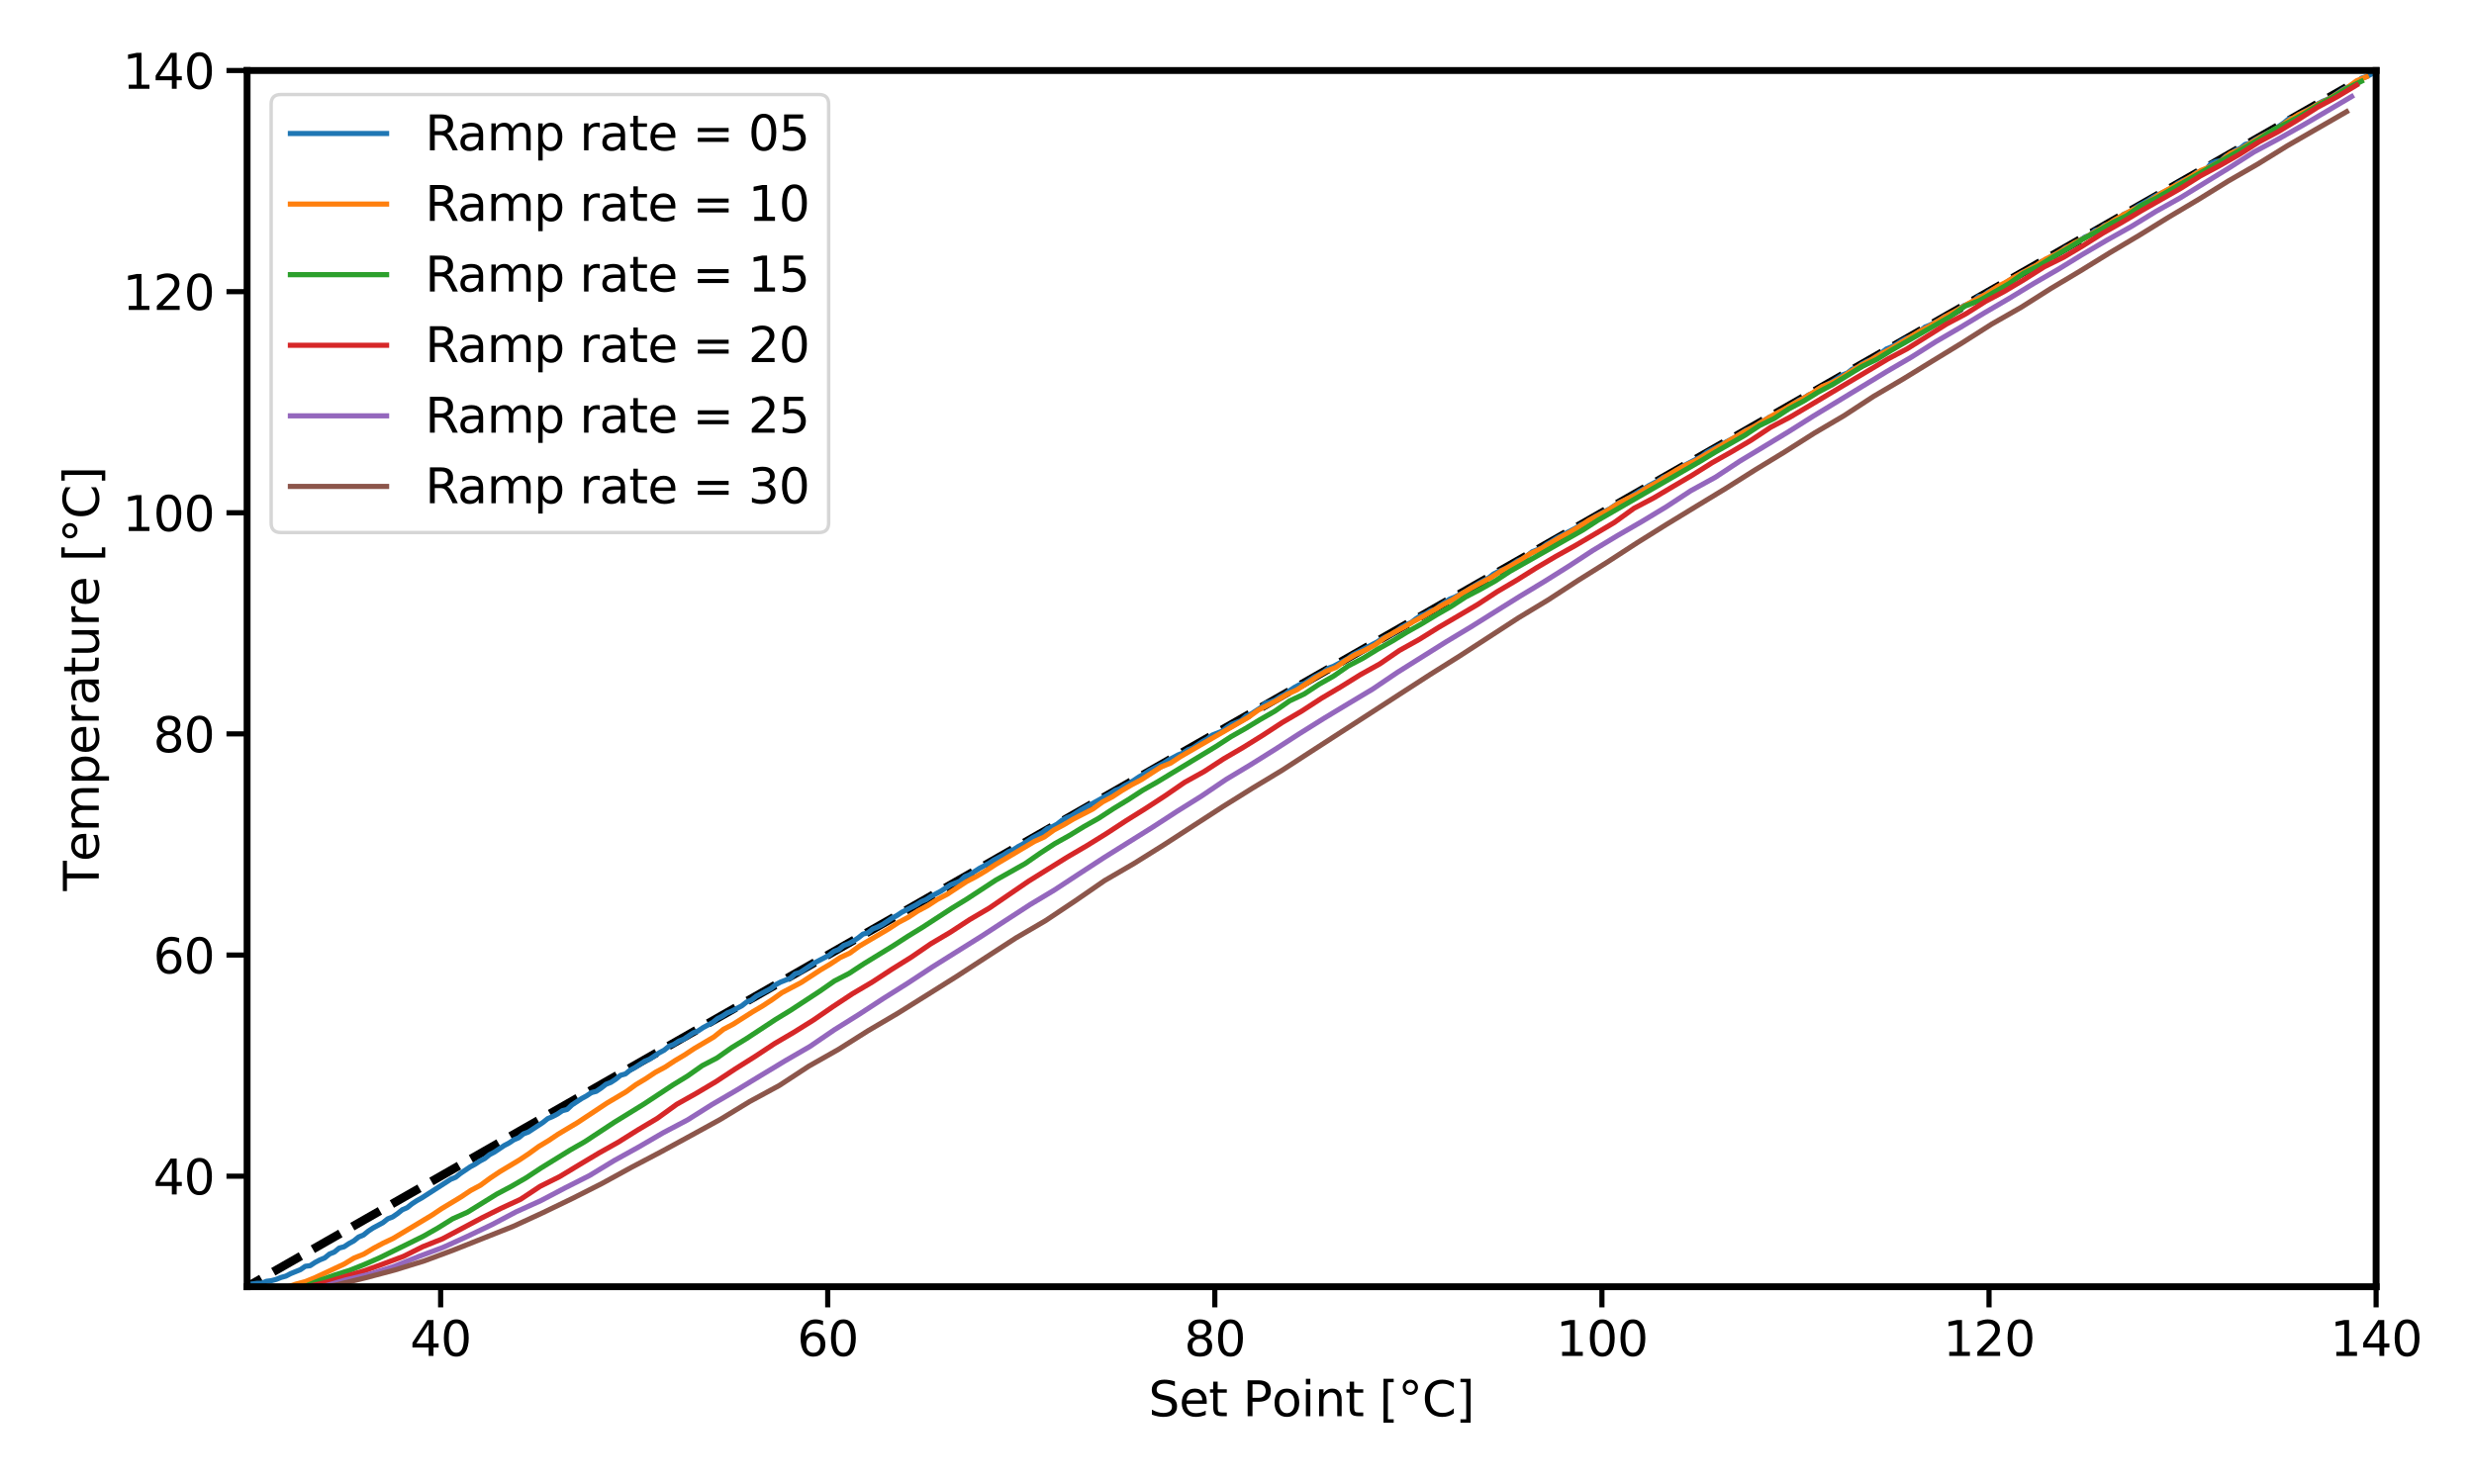 <?xml version="1.0" encoding="utf-8" standalone="no"?>
<!DOCTYPE svg PUBLIC "-//W3C//DTD SVG 1.1//EN"
  "http://www.w3.org/Graphics/SVG/1.1/DTD/svg11.dtd">
<svg xmlns:xlink="http://www.w3.org/1999/xlink" width="720pt" height="432pt" viewBox="0 0 720 432" xmlns="http://www.w3.org/2000/svg" version="1.1">
 <defs>
  <style type="text/css">*{stroke-linejoin: round; stroke-linecap: butt}</style>
 </defs>
 <g id="figure_1">
  <g id="patch_1">
   <path d="M 0 432 
L 720 432 
L 720 0 
L 0 0 
z
" style="fill: #ffffff"/>
  </g>
  <g id="axes_1">
   <g id="patch_2">
    <path d="M 71.91 374.58 
L 691.515 374.58 
L 691.515 20.52 
L 71.91 20.52 
z
" style="fill: #ffffff"/>
   </g>
   <g id="line2d_1">
    <path d="M -1 416.243 
L 71.91 374.58 
L 80.516 369.663 
L 89.121 364.745 
L 97.727 359.827 
L 106.332 354.91 
L 114.938 349.993 
L 123.544 345.075 
L 132.149 340.158 
L 140.755 335.24 
L 149.361 330.322 
L 157.966 325.405 
L 166.572 320.488 
L 175.178 315.57 
L 183.783 310.652 
L 192.389 305.735 
L 200.994 300.817 
L 209.6 295.9 
L 218.206 290.983 
L 226.811 286.065 
L 235.417 281.147 
L 244.023 276.23 
L 252.628 271.312 
L 261.234 266.395 
L 269.839 261.478 
L 278.445 256.56 
L 287.051 251.643 
L 295.656 246.725 
L 304.262 241.808 
L 312.868 236.89 
L 321.473 231.972 
L 330.079 227.055 
L 338.684 222.137 
L 347.29 217.22 
L 355.896 212.303 
L 364.501 207.385 
L 373.107 202.468 
L 381.712 197.55 
L 390.318 192.632 
L 398.924 187.715 
L 407.529 182.798 
L 416.135 177.88 
L 424.741 172.963 
L 433.346 168.045 
L 441.952 163.127 
L 450.558 158.21 
L 459.163 153.292 
L 467.769 148.375 
L 476.374 143.458 
L 484.98 138.54 
L 493.586 133.623 
L 502.191 128.705 
L 510.797 123.787 
L 519.403 118.87 
L 528.008 113.953 
L 536.614 109.035 
L 545.219 104.118 
L 553.825 99.2 
L 562.431 94.282 
L 571.036 89.365 
L 579.642 84.448 
L 588.247 79.53 
L 596.853 74.612 
L 605.459 69.695 
L 614.064 64.778 
L 622.67 59.86 
L 631.276 54.943 
L 639.881 50.025 
L 648.487 45.108 
L 657.092 40.19 
L 665.698 35.273 
L 674.304 30.355 
L 682.909 25.438 
" clip-path="url(#p306c9c5331)" style="fill: none; stroke-dasharray: 9.25,4; stroke-dashoffset: 0; stroke: #000000; stroke-width: 2.5"/>
   </g>
   <g id="matplotlib.axis_1">
    <g id="xtick_1">
     <g id="line2d_2">
      <defs>
       <path id="md7fb9c7e78" d="M 0 0 
L 0 6 
" style="stroke: #000000; stroke-width: 1.5"/>
      </defs>
      <g>
       <use xlink:href="#md7fb9c7e78" x="128.238" y="374.58" style="stroke: #000000; stroke-width: 1.5"/>
      </g>
     </g>
     <g id="text_1">
      <!-- 40 -->
      <g transform="translate(119.33 394.718)scale(0.14 -0.14)">
       <defs>
        <path id="DejaVuSans-34" d="M 2419 4116 
L 825 1625 
L 2419 1625 
L 2419 4116 
z
M 2253 4666 
L 3047 4666 
L 3047 1625 
L 3713 1625 
L 3713 1100 
L 3047 1100 
L 3047 0 
L 2419 0 
L 2419 1100 
L 313 1100 
L 313 1709 
L 2253 4666 
z
" transform="scale(0.016)"/>
        <path id="DejaVuSans-30" d="M 2034 4250 
Q 1547 4250 1301 3770 
Q 1056 3291 1056 2328 
Q 1056 1369 1301 889 
Q 1547 409 2034 409 
Q 2525 409 2770 889 
Q 3016 1369 3016 2328 
Q 3016 3291 2770 3770 
Q 2525 4250 2034 4250 
z
M 2034 4750 
Q 2819 4750 3233 4129 
Q 3647 3509 3647 2328 
Q 3647 1150 3233 529 
Q 2819 -91 2034 -91 
Q 1250 -91 836 529 
Q 422 1150 422 2328 
Q 422 3509 836 4129 
Q 1250 4750 2034 4750 
z
" transform="scale(0.016)"/>
       </defs>
       <use xlink:href="#DejaVuSans-34"/>
       <use xlink:href="#DejaVuSans-30" x="63.623"/>
      </g>
     </g>
    </g>
    <g id="xtick_2">
     <g id="line2d_3">
      <g>
       <use xlink:href="#md7fb9c7e78" x="240.893" y="374.58" style="stroke: #000000; stroke-width: 1.5"/>
      </g>
     </g>
     <g id="text_2">
      <!-- 60 -->
      <g transform="translate(231.986 394.718)scale(0.14 -0.14)">
       <defs>
        <path id="DejaVuSans-36" d="M 2113 2584 
Q 1688 2584 1439 2293 
Q 1191 2003 1191 1497 
Q 1191 994 1439 701 
Q 1688 409 2113 409 
Q 2538 409 2786 701 
Q 3034 994 3034 1497 
Q 3034 2003 2786 2293 
Q 2538 2584 2113 2584 
z
M 3366 4563 
L 3366 3988 
Q 3128 4100 2886 4159 
Q 2644 4219 2406 4219 
Q 1781 4219 1451 3797 
Q 1122 3375 1075 2522 
Q 1259 2794 1537 2939 
Q 1816 3084 2150 3084 
Q 2853 3084 3261 2657 
Q 3669 2231 3669 1497 
Q 3669 778 3244 343 
Q 2819 -91 2113 -91 
Q 1303 -91 875 529 
Q 447 1150 447 2328 
Q 447 3434 972 4092 
Q 1497 4750 2381 4750 
Q 2619 4750 2861 4703 
Q 3103 4656 3366 4563 
z
" transform="scale(0.016)"/>
       </defs>
       <use xlink:href="#DejaVuSans-36"/>
       <use xlink:href="#DejaVuSans-30" x="63.623"/>
      </g>
     </g>
    </g>
    <g id="xtick_3">
     <g id="line2d_4">
      <g>
       <use xlink:href="#md7fb9c7e78" x="353.549" y="374.58" style="stroke: #000000; stroke-width: 1.5"/>
      </g>
     </g>
     <g id="text_3">
      <!-- 80 -->
      <g transform="translate(344.641 394.718)scale(0.14 -0.14)">
       <defs>
        <path id="DejaVuSans-38" d="M 2034 2216 
Q 1584 2216 1326 1975 
Q 1069 1734 1069 1313 
Q 1069 891 1326 650 
Q 1584 409 2034 409 
Q 2484 409 2743 651 
Q 3003 894 3003 1313 
Q 3003 1734 2745 1975 
Q 2488 2216 2034 2216 
z
M 1403 2484 
Q 997 2584 770 2862 
Q 544 3141 544 3541 
Q 544 4100 942 4425 
Q 1341 4750 2034 4750 
Q 2731 4750 3128 4425 
Q 3525 4100 3525 3541 
Q 3525 3141 3298 2862 
Q 3072 2584 2669 2484 
Q 3125 2378 3379 2068 
Q 3634 1759 3634 1313 
Q 3634 634 3220 271 
Q 2806 -91 2034 -91 
Q 1263 -91 848 271 
Q 434 634 434 1313 
Q 434 1759 690 2068 
Q 947 2378 1403 2484 
z
M 1172 3481 
Q 1172 3119 1398 2916 
Q 1625 2713 2034 2713 
Q 2441 2713 2670 2916 
Q 2900 3119 2900 3481 
Q 2900 3844 2670 4047 
Q 2441 4250 2034 4250 
Q 1625 4250 1398 4047 
Q 1172 3844 1172 3481 
z
" transform="scale(0.016)"/>
       </defs>
       <use xlink:href="#DejaVuSans-38"/>
       <use xlink:href="#DejaVuSans-30" x="63.623"/>
      </g>
     </g>
    </g>
    <g id="xtick_4">
     <g id="line2d_5">
      <g>
       <use xlink:href="#md7fb9c7e78" x="466.204" y="374.58" style="stroke: #000000; stroke-width: 1.5"/>
      </g>
     </g>
     <g id="text_4">
      <!-- 100 -->
      <g transform="translate(452.843 394.718)scale(0.14 -0.14)">
       <defs>
        <path id="DejaVuSans-31" d="M 794 531 
L 1825 531 
L 1825 4091 
L 703 3866 
L 703 4441 
L 1819 4666 
L 2450 4666 
L 2450 531 
L 3481 531 
L 3481 0 
L 794 0 
L 794 531 
z
" transform="scale(0.016)"/>
       </defs>
       <use xlink:href="#DejaVuSans-31"/>
       <use xlink:href="#DejaVuSans-30" x="63.623"/>
       <use xlink:href="#DejaVuSans-30" x="127.246"/>
      </g>
     </g>
    </g>
    <g id="xtick_5">
     <g id="line2d_6">
      <g>
       <use xlink:href="#md7fb9c7e78" x="578.86" y="374.58" style="stroke: #000000; stroke-width: 1.5"/>
      </g>
     </g>
     <g id="text_5">
      <!-- 120 -->
      <g transform="translate(565.498 394.718)scale(0.14 -0.14)">
       <defs>
        <path id="DejaVuSans-32" d="M 1228 531 
L 3431 531 
L 3431 0 
L 469 0 
L 469 531 
Q 828 903 1448 1529 
Q 2069 2156 2228 2338 
Q 2531 2678 2651 2914 
Q 2772 3150 2772 3378 
Q 2772 3750 2511 3984 
Q 2250 4219 1831 4219 
Q 1534 4219 1204 4116 
Q 875 4013 500 3803 
L 500 4441 
Q 881 4594 1212 4672 
Q 1544 4750 1819 4750 
Q 2544 4750 2975 4387 
Q 3406 4025 3406 3419 
Q 3406 3131 3298 2873 
Q 3191 2616 2906 2266 
Q 2828 2175 2409 1742 
Q 1991 1309 1228 531 
z
" transform="scale(0.016)"/>
       </defs>
       <use xlink:href="#DejaVuSans-31"/>
       <use xlink:href="#DejaVuSans-32" x="63.623"/>
       <use xlink:href="#DejaVuSans-30" x="127.246"/>
      </g>
     </g>
    </g>
    <g id="xtick_6">
     <g id="line2d_7">
      <g>
       <use xlink:href="#md7fb9c7e78" x="691.515" y="374.58" style="stroke: #000000; stroke-width: 1.5"/>
      </g>
     </g>
     <g id="text_6">
      <!-- 140 -->
      <g transform="translate(678.154 394.718)scale(0.14 -0.14)">
       <use xlink:href="#DejaVuSans-31"/>
       <use xlink:href="#DejaVuSans-34" x="63.623"/>
       <use xlink:href="#DejaVuSans-30" x="127.246"/>
      </g>
     </g>
    </g>
    <g id="text_7">
     <!-- Set Point [$\degree$C] -->
     <g transform="translate(334.252 412.267)scale(0.14 -0.14)">
      <defs>
       <path id="DejaVuSans-53" d="M 3425 4513 
L 3425 3897 
Q 3066 4069 2747 4153 
Q 2428 4238 2131 4238 
Q 1616 4238 1336 4038 
Q 1056 3838 1056 3469 
Q 1056 3159 1242 3001 
Q 1428 2844 1947 2747 
L 2328 2669 
Q 3034 2534 3370 2195 
Q 3706 1856 3706 1288 
Q 3706 609 3251 259 
Q 2797 -91 1919 -91 
Q 1588 -91 1214 -16 
Q 841 59 441 206 
L 441 856 
Q 825 641 1194 531 
Q 1563 422 1919 422 
Q 2459 422 2753 634 
Q 3047 847 3047 1241 
Q 3047 1584 2836 1778 
Q 2625 1972 2144 2069 
L 1759 2144 
Q 1053 2284 737 2584 
Q 422 2884 422 3419 
Q 422 4038 858 4394 
Q 1294 4750 2059 4750 
Q 2388 4750 2728 4690 
Q 3069 4631 3425 4513 
z
" transform="scale(0.016)"/>
       <path id="DejaVuSans-65" d="M 3597 1894 
L 3597 1613 
L 953 1613 
Q 991 1019 1311 708 
Q 1631 397 2203 397 
Q 2534 397 2845 478 
Q 3156 559 3463 722 
L 3463 178 
Q 3153 47 2828 -22 
Q 2503 -91 2169 -91 
Q 1331 -91 842 396 
Q 353 884 353 1716 
Q 353 2575 817 3079 
Q 1281 3584 2069 3584 
Q 2775 3584 3186 3129 
Q 3597 2675 3597 1894 
z
M 3022 2063 
Q 3016 2534 2758 2815 
Q 2500 3097 2075 3097 
Q 1594 3097 1305 2825 
Q 1016 2553 972 2059 
L 3022 2063 
z
" transform="scale(0.016)"/>
       <path id="DejaVuSans-74" d="M 1172 4494 
L 1172 3500 
L 2356 3500 
L 2356 3053 
L 1172 3053 
L 1172 1153 
Q 1172 725 1289 603 
Q 1406 481 1766 481 
L 2356 481 
L 2356 0 
L 1766 0 
Q 1100 0 847 248 
Q 594 497 594 1153 
L 594 3053 
L 172 3053 
L 172 3500 
L 594 3500 
L 594 4494 
L 1172 4494 
z
" transform="scale(0.016)"/>
       <path id="DejaVuSans-20" transform="scale(0.016)"/>
       <path id="DejaVuSans-50" d="M 1259 4147 
L 1259 2394 
L 2053 2394 
Q 2494 2394 2734 2622 
Q 2975 2850 2975 3272 
Q 2975 3691 2734 3919 
Q 2494 4147 2053 4147 
L 1259 4147 
z
M 628 4666 
L 2053 4666 
Q 2838 4666 3239 4311 
Q 3641 3956 3641 3272 
Q 3641 2581 3239 2228 
Q 2838 1875 2053 1875 
L 1259 1875 
L 1259 0 
L 628 0 
L 628 4666 
z
" transform="scale(0.016)"/>
       <path id="DejaVuSans-6f" d="M 1959 3097 
Q 1497 3097 1228 2736 
Q 959 2375 959 1747 
Q 959 1119 1226 758 
Q 1494 397 1959 397 
Q 2419 397 2687 759 
Q 2956 1122 2956 1747 
Q 2956 2369 2687 2733 
Q 2419 3097 1959 3097 
z
M 1959 3584 
Q 2709 3584 3137 3096 
Q 3566 2609 3566 1747 
Q 3566 888 3137 398 
Q 2709 -91 1959 -91 
Q 1206 -91 779 398 
Q 353 888 353 1747 
Q 353 2609 779 3096 
Q 1206 3584 1959 3584 
z
" transform="scale(0.016)"/>
       <path id="DejaVuSans-69" d="M 603 3500 
L 1178 3500 
L 1178 0 
L 603 0 
L 603 3500 
z
M 603 4863 
L 1178 4863 
L 1178 4134 
L 603 4134 
L 603 4863 
z
" transform="scale(0.016)"/>
       <path id="DejaVuSans-6e" d="M 3513 2113 
L 3513 0 
L 2938 0 
L 2938 2094 
Q 2938 2591 2744 2837 
Q 2550 3084 2163 3084 
Q 1697 3084 1428 2787 
Q 1159 2491 1159 1978 
L 1159 0 
L 581 0 
L 581 3500 
L 1159 3500 
L 1159 2956 
Q 1366 3272 1645 3428 
Q 1925 3584 2291 3584 
Q 2894 3584 3203 3211 
Q 3513 2838 3513 2113 
z
" transform="scale(0.016)"/>
       <path id="DejaVuSans-5b" d="M 550 4863 
L 1875 4863 
L 1875 4416 
L 1125 4416 
L 1125 -397 
L 1875 -397 
L 1875 -844 
L 550 -844 
L 550 4863 
z
" transform="scale(0.016)"/>
       <path id="DejaVuSans-b0" d="M 1600 4347 
Q 1350 4347 1178 4173 
Q 1006 4000 1006 3750 
Q 1006 3503 1178 3333 
Q 1350 3163 1600 3163 
Q 1850 3163 2022 3333 
Q 2194 3503 2194 3750 
Q 2194 3997 2020 4172 
Q 1847 4347 1600 4347 
z
M 1600 4750 
Q 1800 4750 1984 4673 
Q 2169 4597 2303 4453 
Q 2447 4313 2519 4134 
Q 2591 3956 2591 3750 
Q 2591 3338 2302 3052 
Q 2013 2766 1594 2766 
Q 1172 2766 890 3047 
Q 609 3328 609 3750 
Q 609 4169 896 4459 
Q 1184 4750 1600 4750 
z
" transform="scale(0.016)"/>
       <path id="DejaVuSans-43" d="M 4122 4306 
L 4122 3641 
Q 3803 3938 3442 4084 
Q 3081 4231 2675 4231 
Q 1875 4231 1450 3742 
Q 1025 3253 1025 2328 
Q 1025 1406 1450 917 
Q 1875 428 2675 428 
Q 3081 428 3442 575 
Q 3803 722 4122 1019 
L 4122 359 
Q 3791 134 3420 21 
Q 3050 -91 2638 -91 
Q 1578 -91 968 557 
Q 359 1206 359 2328 
Q 359 3453 968 4101 
Q 1578 4750 2638 4750 
Q 3056 4750 3426 4639 
Q 3797 4528 4122 4306 
z
" transform="scale(0.016)"/>
       <path id="DejaVuSans-5d" d="M 1947 4863 
L 1947 -844 
L 622 -844 
L 622 -397 
L 1369 -397 
L 1369 4416 
L 622 4416 
L 622 4863 
L 1947 4863 
z
" transform="scale(0.016)"/>
      </defs>
      <use xlink:href="#DejaVuSans-53" transform="translate(0 0.016)"/>
      <use xlink:href="#DejaVuSans-65" transform="translate(63.477 0.016)"/>
      <use xlink:href="#DejaVuSans-74" transform="translate(125 0.016)"/>
      <use xlink:href="#DejaVuSans-20" transform="translate(164.209 0.016)"/>
      <use xlink:href="#DejaVuSans-50" transform="translate(195.996 0.016)"/>
      <use xlink:href="#DejaVuSans-6f" transform="translate(256.299 0.016)"/>
      <use xlink:href="#DejaVuSans-69" transform="translate(317.48 0.016)"/>
      <use xlink:href="#DejaVuSans-6e" transform="translate(345.264 0.016)"/>
      <use xlink:href="#DejaVuSans-74" transform="translate(408.643 0.016)"/>
      <use xlink:href="#DejaVuSans-20" transform="translate(447.852 0.016)"/>
      <use xlink:href="#DejaVuSans-5b" transform="translate(479.639 0.016)"/>
      <use xlink:href="#DejaVuSans-b0" transform="translate(518.652 0.016)"/>
      <use xlink:href="#DejaVuSans-43" transform="translate(568.652 0.016)"/>
      <use xlink:href="#DejaVuSans-5d" transform="translate(638.477 0.016)"/>
     </g>
    </g>
   </g>
   <g id="matplotlib.axis_2">
    <g id="ytick_1">
     <g id="line2d_8">
      <defs>
       <path id="m960c924be2" d="M 0 0 
L -6 0 
" style="stroke: #000000; stroke-width: 1.5"/>
      </defs>
      <g>
       <use xlink:href="#m960c924be2" x="71.91" y="342.393" style="stroke: #000000; stroke-width: 1.5"/>
      </g>
     </g>
     <g id="text_8">
      <!-- 40 -->
      <g transform="translate(44.595 347.712)scale(0.14 -0.14)">
       <use xlink:href="#DejaVuSans-34"/>
       <use xlink:href="#DejaVuSans-30" x="63.623"/>
      </g>
     </g>
    </g>
    <g id="ytick_2">
     <g id="line2d_9">
      <g>
       <use xlink:href="#m960c924be2" x="71.91" y="278.018" style="stroke: #000000; stroke-width: 1.5"/>
      </g>
     </g>
     <g id="text_9">
      <!-- 60 -->
      <g transform="translate(44.595 283.337)scale(0.14 -0.14)">
       <use xlink:href="#DejaVuSans-36"/>
       <use xlink:href="#DejaVuSans-30" x="63.623"/>
      </g>
     </g>
    </g>
    <g id="ytick_3">
     <g id="line2d_10">
      <g>
       <use xlink:href="#m960c924be2" x="71.91" y="213.644" style="stroke: #000000; stroke-width: 1.5"/>
      </g>
     </g>
     <g id="text_10">
      <!-- 80 -->
      <g transform="translate(44.595 218.963)scale(0.14 -0.14)">
       <use xlink:href="#DejaVuSans-38"/>
       <use xlink:href="#DejaVuSans-30" x="63.623"/>
      </g>
     </g>
    </g>
    <g id="ytick_4">
     <g id="line2d_11">
      <g>
       <use xlink:href="#m960c924be2" x="71.91" y="149.269" style="stroke: #000000; stroke-width: 1.5"/>
      </g>
     </g>
     <g id="text_11">
      <!-- 100 -->
      <g transform="translate(35.688 154.588)scale(0.14 -0.14)">
       <use xlink:href="#DejaVuSans-31"/>
       <use xlink:href="#DejaVuSans-30" x="63.623"/>
       <use xlink:href="#DejaVuSans-30" x="127.246"/>
      </g>
     </g>
    </g>
    <g id="ytick_5">
     <g id="line2d_12">
      <g>
       <use xlink:href="#m960c924be2" x="71.91" y="84.895" style="stroke: #000000; stroke-width: 1.5"/>
      </g>
     </g>
     <g id="text_12">
      <!-- 120 -->
      <g transform="translate(35.688 90.213)scale(0.14 -0.14)">
       <use xlink:href="#DejaVuSans-31"/>
       <use xlink:href="#DejaVuSans-32" x="63.623"/>
       <use xlink:href="#DejaVuSans-30" x="127.246"/>
      </g>
     </g>
    </g>
    <g id="ytick_6">
     <g id="line2d_13">
      <g>
       <use xlink:href="#m960c924be2" x="71.91" y="20.52" style="stroke: #000000; stroke-width: 1.5"/>
      </g>
     </g>
     <g id="text_13">
      <!-- 140 -->
      <g transform="translate(35.688 25.839)scale(0.14 -0.14)">
       <use xlink:href="#DejaVuSans-31"/>
       <use xlink:href="#DejaVuSans-34" x="63.623"/>
       <use xlink:href="#DejaVuSans-30" x="127.246"/>
      </g>
     </g>
    </g>
    <g id="text_14">
     <!-- Temperature [$\degree$C] -->
     <g transform="translate(28.747 259.36)rotate(-90)scale(0.14 -0.14)">
      <defs>
       <path id="DejaVuSans-54" d="M -19 4666 
L 3928 4666 
L 3928 4134 
L 2272 4134 
L 2272 0 
L 1638 0 
L 1638 4134 
L -19 4134 
L -19 4666 
z
" transform="scale(0.016)"/>
       <path id="DejaVuSans-6d" d="M 3328 2828 
Q 3544 3216 3844 3400 
Q 4144 3584 4550 3584 
Q 5097 3584 5394 3201 
Q 5691 2819 5691 2113 
L 5691 0 
L 5113 0 
L 5113 2094 
Q 5113 2597 4934 2840 
Q 4756 3084 4391 3084 
Q 3944 3084 3684 2787 
Q 3425 2491 3425 1978 
L 3425 0 
L 2847 0 
L 2847 2094 
Q 2847 2600 2669 2842 
Q 2491 3084 2119 3084 
Q 1678 3084 1418 2786 
Q 1159 2488 1159 1978 
L 1159 0 
L 581 0 
L 581 3500 
L 1159 3500 
L 1159 2956 
Q 1356 3278 1631 3431 
Q 1906 3584 2284 3584 
Q 2666 3584 2933 3390 
Q 3200 3197 3328 2828 
z
" transform="scale(0.016)"/>
       <path id="DejaVuSans-70" d="M 1159 525 
L 1159 -1331 
L 581 -1331 
L 581 3500 
L 1159 3500 
L 1159 2969 
Q 1341 3281 1617 3432 
Q 1894 3584 2278 3584 
Q 2916 3584 3314 3078 
Q 3713 2572 3713 1747 
Q 3713 922 3314 415 
Q 2916 -91 2278 -91 
Q 1894 -91 1617 61 
Q 1341 213 1159 525 
z
M 3116 1747 
Q 3116 2381 2855 2742 
Q 2594 3103 2138 3103 
Q 1681 3103 1420 2742 
Q 1159 2381 1159 1747 
Q 1159 1113 1420 752 
Q 1681 391 2138 391 
Q 2594 391 2855 752 
Q 3116 1113 3116 1747 
z
" transform="scale(0.016)"/>
       <path id="DejaVuSans-72" d="M 2631 2963 
Q 2534 3019 2420 3045 
Q 2306 3072 2169 3072 
Q 1681 3072 1420 2755 
Q 1159 2438 1159 1844 
L 1159 0 
L 581 0 
L 581 3500 
L 1159 3500 
L 1159 2956 
Q 1341 3275 1631 3429 
Q 1922 3584 2338 3584 
Q 2397 3584 2469 3576 
Q 2541 3569 2628 3553 
L 2631 2963 
z
" transform="scale(0.016)"/>
       <path id="DejaVuSans-61" d="M 2194 1759 
Q 1497 1759 1228 1600 
Q 959 1441 959 1056 
Q 959 750 1161 570 
Q 1363 391 1709 391 
Q 2188 391 2477 730 
Q 2766 1069 2766 1631 
L 2766 1759 
L 2194 1759 
z
M 3341 1997 
L 3341 0 
L 2766 0 
L 2766 531 
Q 2569 213 2275 61 
Q 1981 -91 1556 -91 
Q 1019 -91 701 211 
Q 384 513 384 1019 
Q 384 1609 779 1909 
Q 1175 2209 1959 2209 
L 2766 2209 
L 2766 2266 
Q 2766 2663 2505 2880 
Q 2244 3097 1772 3097 
Q 1472 3097 1187 3025 
Q 903 2953 641 2809 
L 641 3341 
Q 956 3463 1253 3523 
Q 1550 3584 1831 3584 
Q 2591 3584 2966 3190 
Q 3341 2797 3341 1997 
z
" transform="scale(0.016)"/>
       <path id="DejaVuSans-75" d="M 544 1381 
L 544 3500 
L 1119 3500 
L 1119 1403 
Q 1119 906 1312 657 
Q 1506 409 1894 409 
Q 2359 409 2629 706 
Q 2900 1003 2900 1516 
L 2900 3500 
L 3475 3500 
L 3475 0 
L 2900 0 
L 2900 538 
Q 2691 219 2414 64 
Q 2138 -91 1772 -91 
Q 1169 -91 856 284 
Q 544 659 544 1381 
z
M 1991 3584 
L 1991 3584 
z
" transform="scale(0.016)"/>
      </defs>
      <use xlink:href="#DejaVuSans-54" transform="translate(0 0.016)"/>
      <use xlink:href="#DejaVuSans-65" transform="translate(61.084 0.016)"/>
      <use xlink:href="#DejaVuSans-6d" transform="translate(122.607 0.016)"/>
      <use xlink:href="#DejaVuSans-70" transform="translate(220.02 0.016)"/>
      <use xlink:href="#DejaVuSans-65" transform="translate(283.496 0.016)"/>
      <use xlink:href="#DejaVuSans-72" transform="translate(345.02 0.016)"/>
      <use xlink:href="#DejaVuSans-61" transform="translate(386.133 0.016)"/>
      <use xlink:href="#DejaVuSans-74" transform="translate(447.412 0.016)"/>
      <use xlink:href="#DejaVuSans-75" transform="translate(486.621 0.016)"/>
      <use xlink:href="#DejaVuSans-72" transform="translate(550 0.016)"/>
      <use xlink:href="#DejaVuSans-65" transform="translate(591.113 0.016)"/>
      <use xlink:href="#DejaVuSans-20" transform="translate(652.637 0.016)"/>
      <use xlink:href="#DejaVuSans-5b" transform="translate(684.424 0.016)"/>
      <use xlink:href="#DejaVuSans-b0" transform="translate(723.438 0.016)"/>
      <use xlink:href="#DejaVuSans-43" transform="translate(773.438 0.016)"/>
      <use xlink:href="#DejaVuSans-5d" transform="translate(843.262 0.016)"/>
     </g>
    </g>
   </g>
   <g id="line2d_14">
    <path d="M 71.91 373.787 
L 71.91 373.777 
L 73.321 373.772 
L 74.733 373.583 
L 76.144 373.577 
L 77.556 372.99 
L 78.967 372.817 
L 80.378 372.445 
L 81.79 371.871 
L 83.201 371.48 
L 84.613 370.745 
L 87.435 369.6 
L 88.847 368.626 
L 90.258 368.448 
L 91.67 367.509 
L 93.081 366.76 
L 94.492 366.184 
L 95.904 365.038 
L 97.315 364.466 
L 98.727 363.314 
L 100.138 362.94 
L 101.549 362 
L 102.961 361.233 
L 104.372 360.094 
L 105.784 359.521 
L 107.195 358.377 
L 108.606 357.446 
L 111.429 355.935 
L 112.841 354.81 
L 114.252 354.266 
L 115.663 353.302 
L 117.075 352.167 
L 118.486 351.566 
L 119.898 350.441 
L 121.309 349.52 
L 122.72 348.736 
L 131.189 343.28 
L 132.6 342.712 
L 134.012 341.584 
L 136.834 339.681 
L 138.246 338.929 
L 139.657 338 
L 141.069 337.259 
L 142.48 336.115 
L 143.891 335.377 
L 146.714 333.487 
L 148.126 332.741 
L 149.537 331.806 
L 150.948 331.207 
L 152.36 330.064 
L 153.771 329.54 
L 158.005 326.753 
L 159.417 325.622 
L 160.828 325.035 
L 162.24 324.298 
L 163.651 323.335 
L 165.062 322.964 
L 166.474 321.632 
L 169.297 319.774 
L 170.708 319.01 
L 172.119 318.067 
L 173.531 317.697 
L 174.942 316.75 
L 176.354 315.64 
L 177.765 315.095 
L 179.176 314.181 
L 180.588 313.027 
L 181.999 312.631 
L 183.411 311.514 
L 184.822 310.749 
L 187.645 308.905 
L 189.056 308.341 
L 191.879 306.453 
L 193.29 305.706 
L 194.702 304.571 
L 196.113 304.002 
L 197.525 303.09 
L 198.936 302.524 
L 201.759 300.658 
L 203.17 300.113 
L 204.582 299.162 
L 207.404 297.646 
L 208.816 296.506 
L 210.227 295.802 
L 211.639 294.867 
L 213.05 294.287 
L 215.873 292.807 
L 217.284 291.689 
L 218.696 291.118 
L 220.107 290.001 
L 224.341 287.767 
L 225.753 286.644 
L 227.164 285.89 
L 229.987 284.785 
L 231.398 283.475 
L 232.81 283.095 
L 237.044 280.293 
L 241.278 278.094 
L 242.69 276.955 
L 244.101 276.402 
L 245.512 275.257 
L 246.924 274.709 
L 248.335 273.97 
L 249.747 273.037 
L 251.158 271.915 
L 252.569 271.555 
L 253.981 270.44 
L 255.392 269.864 
L 256.804 269.131 
L 259.626 267.262 
L 261.038 266.509 
L 262.449 265.568 
L 266.683 263.364 
L 268.095 262.462 
L 269.506 261.885 
L 270.918 260.959 
L 273.74 259.473 
L 276.563 257.609 
L 279.386 256.488 
L 280.797 255.177 
L 282.209 254.626 
L 285.032 252.784 
L 287.854 251.276 
L 289.266 250.351 
L 292.089 248.859 
L 293.5 247.933 
L 294.911 247.363 
L 296.323 246.44 
L 297.734 245.689 
L 300.557 243.862 
L 303.38 242.373 
L 304.791 241.24 
L 306.203 240.683 
L 307.614 239.943 
L 309.025 238.831 
L 310.437 238.071 
L 311.848 237.502 
L 314.671 235.7 
L 323.139 231.031 
L 324.551 230.095 
L 325.962 229.565 
L 327.374 228.656 
L 328.785 227.934 
L 331.608 226.078 
L 333.019 225.316 
L 334.431 224.384 
L 338.665 222.168 
L 340.076 221.249 
L 342.899 219.744 
L 344.31 219.189 
L 345.722 218.265 
L 347.133 217.726 
L 349.956 215.862 
L 351.367 215.099 
L 352.779 213.997 
L 355.602 212.883 
L 357.013 211.768 
L 358.424 210.84 
L 361.247 209.728 
L 362.659 208.421 
L 364.07 207.869 
L 366.893 206.016 
L 368.304 204.703 
L 369.716 204.315 
L 371.127 203.752 
L 372.538 202.831 
L 373.95 202.105 
L 375.361 201.016 
L 376.773 200.079 
L 378.184 199.321 
L 379.595 198.953 
L 382.418 197.1 
L 385.241 195.615 
L 386.652 194.505 
L 388.064 193.97 
L 392.298 191.707 
L 393.709 190.606 
L 400.766 186.889 
L 402.178 185.956 
L 403.589 185.228 
L 405.001 184.669 
L 406.412 183.734 
L 407.823 182.607 
L 409.235 181.839 
L 410.646 181.264 
L 412.058 180.166 
L 413.469 179.238 
L 414.88 178.693 
L 416.292 177.776 
L 417.703 177.385 
L 419.115 176.249 
L 421.937 174.401 
L 423.349 173.835 
L 426.172 172.352 
L 430.406 169.725 
L 433.229 168.248 
L 434.64 167.12 
L 436.051 166.376 
L 437.463 165.806 
L 438.874 165.105 
L 441.697 163.246 
L 443.108 162.672 
L 444.52 161.727 
L 445.931 160.615 
L 448.754 159.493 
L 450.165 158.381 
L 451.577 157.599 
L 452.988 156.673 
L 458.634 153.689 
L 460.045 152.762 
L 461.457 152.202 
L 464.279 150.326 
L 468.514 148.112 
L 471.336 146.23 
L 472.748 145.661 
L 474.159 144.916 
L 476.982 143.047 
L 478.393 142.335 
L 479.805 141.402 
L 482.628 139.908 
L 484.039 138.95 
L 485.45 138.379 
L 486.862 137.622 
L 489.685 135.762 
L 495.33 132.781 
L 496.742 131.645 
L 505.21 127.161 
L 508.033 125.306 
L 509.444 124.713 
L 510.856 123.978 
L 512.267 123.027 
L 513.678 122.286 
L 515.09 121.357 
L 516.501 120.983 
L 517.913 119.829 
L 519.324 119.252 
L 523.558 116.471 
L 524.97 115.907 
L 526.381 114.95 
L 527.792 114.411 
L 529.204 113.28 
L 533.438 111.005 
L 536.261 109.143 
L 537.672 108.567 
L 539.084 107.448 
L 540.495 107.057 
L 541.907 105.927 
L 543.318 105.195 
L 544.729 104.618 
L 547.552 102.739 
L 548.964 101.604 
L 550.375 101.04 
L 551.786 100.3 
L 553.198 99.35 
L 554.609 98.587 
L 556.021 98.026 
L 557.432 97.274 
L 558.843 96.34 
L 560.255 95.199 
L 561.666 94.642 
L 564.489 93.125 
L 565.9 92.177 
L 567.312 91.621 
L 568.723 90.865 
L 571.546 88.991 
L 572.957 88.423 
L 574.369 87.66 
L 575.78 86.332 
L 577.192 86.119 
L 578.603 84.988 
L 580.014 84.262 
L 581.426 83.693 
L 582.837 82.922 
L 585.66 81.029 
L 587.071 80.296 
L 588.483 79.356 
L 589.894 78.773 
L 591.306 77.831 
L 592.717 77.253 
L 594.128 76.138 
L 595.54 75.575 
L 596.951 74.646 
L 599.774 73.166 
L 601.185 72.03 
L 602.597 71.632 
L 604.008 70.668 
L 605.419 69.923 
L 606.831 68.982 
L 608.242 68.415 
L 609.654 67.092 
L 611.065 66.72 
L 612.477 65.583 
L 613.888 65.187 
L 615.299 64.057 
L 616.711 63.477 
L 618.122 62.336 
L 619.534 61.775 
L 622.356 59.9 
L 625.179 58.365 
L 626.591 57.421 
L 628.002 56.67 
L 629.413 56.079 
L 630.825 55.329 
L 632.236 54.755 
L 633.648 53.444 
L 635.059 52.684 
L 636.47 52.089 
L 637.882 51.333 
L 639.293 50.203 
L 640.705 49.83 
L 642.116 49.229 
L 643.527 47.543 
L 644.939 46.984 
L 646.35 46.778 
L 647.762 45.462 
L 649.173 44.887 
L 650.584 43.755 
L 651.996 43.176 
L 653.407 42.039 
L 654.819 41.665 
L 656.23 40.697 
L 660.464 38.432 
L 661.876 37.849 
L 663.287 36.71 
L 664.698 35.742 
L 666.11 34.584 
L 667.521 34.39 
L 668.933 33.413 
L 673.167 31.152 
L 674.578 30.222 
L 675.99 29.473 
L 677.401 28.913 
L 678.812 28.122 
L 681.635 26.183 
L 683.047 25.443 
L 685.869 24.274 
L 687.281 22.736 
L 688.692 22.338 
L 690.104 21.587 
L 690.104 21.587 
" clip-path="url(#p306c9c5331)" style="fill: none; stroke: #1f77b4; stroke-width: 1.5; stroke-linecap: square"/>
   </g>
   <g id="line2d_15">
    <path d="M -1 377.314 
L 71.91 377.264 
L 74.739 377.073 
L 77.568 376.692 
L 80.398 375.912 
L 83.227 374.786 
L 86.056 373.828 
L 88.885 373.072 
L 91.715 371.921 
L 100.202 367.946 
L 103.032 366.223 
L 105.861 365.084 
L 108.69 363.387 
L 111.519 361.874 
L 114.349 360.545 
L 125.666 353.756 
L 128.495 351.862 
L 134.153 348.443 
L 136.983 346.552 
L 139.812 345.044 
L 142.641 342.962 
L 145.47 341.077 
L 151.129 337.683 
L 153.958 335.803 
L 156.787 333.749 
L 159.617 332.046 
L 162.446 330.153 
L 168.104 326.773 
L 176.592 321.146 
L 182.251 317.789 
L 185.08 315.73 
L 187.909 314.033 
L 190.738 312.151 
L 193.568 310.638 
L 196.397 308.778 
L 199.226 307.099 
L 202.055 305.231 
L 207.714 301.89 
L 210.543 299.638 
L 213.372 298.153 
L 219.031 294.552 
L 221.86 292.883 
L 224.689 291.033 
L 227.519 288.998 
L 233.177 286.009 
L 238.836 282.314 
L 241.665 280.64 
L 244.494 278.769 
L 247.323 277.451 
L 250.153 275.387 
L 258.64 270.391 
L 261.47 268.54 
L 264.299 267.044 
L 267.128 265.183 
L 269.957 263.678 
L 272.787 261.831 
L 275.616 260.352 
L 281.274 256.645 
L 284.103 255.163 
L 286.933 253.487 
L 289.762 251.651 
L 301.079 244.93 
L 303.908 243.657 
L 306.737 241.612 
L 309.567 240.11 
L 312.396 238.421 
L 318.054 235.504 
L 320.884 233.448 
L 323.713 231.963 
L 326.542 230.108 
L 329.371 228.445 
L 332.201 226.951 
L 337.859 223.27 
L 340.688 222.142 
L 343.518 220.269 
L 363.322 208.792 
L 366.152 206.737 
L 371.81 203.79 
L 374.639 202.097 
L 377.469 200.796 
L 383.127 197.072 
L 385.956 195.407 
L 388.786 194.279 
L 391.615 192.246 
L 394.444 190.574 
L 397.273 189.267 
L 400.103 187.783 
L 402.932 185.72 
L 405.761 184.064 
L 408.59 182.579 
L 411.42 180.906 
L 414.249 179.402 
L 419.907 176.06 
L 422.737 174.58 
L 425.566 172.727 
L 428.395 171.06 
L 434.054 168.06 
L 436.883 166.212 
L 439.712 164.708 
L 442.541 163.04 
L 445.371 161.164 
L 448.2 159.865 
L 453.858 156.519 
L 456.688 155.028 
L 459.517 153.337 
L 462.346 151.469 
L 468.005 148.51 
L 470.834 146.656 
L 473.663 145.14 
L 476.492 143.818 
L 479.322 141.964 
L 482.151 140.464 
L 484.98 138.616 
L 487.809 136.915 
L 490.638 135.398 
L 493.468 134.079 
L 507.614 125.686 
L 510.443 124.192 
L 516.102 120.802 
L 518.931 119.308 
L 521.76 117.629 
L 524.589 116.108 
L 527.419 114.408 
L 530.248 112.55 
L 533.077 111.416 
L 535.906 109.915 
L 538.736 108.048 
L 541.565 106.336 
L 544.394 104.831 
L 547.223 103.127 
L 550.053 101.631 
L 558.54 96.532 
L 561.37 95.037 
L 567.028 91.647 
L 569.857 90.147 
L 572.687 88.463 
L 578.345 85.43 
L 581.174 83.526 
L 584.004 82.025 
L 586.833 80.333 
L 592.491 77.292 
L 595.321 75.419 
L 598.15 74.08 
L 603.808 70.667 
L 606.638 69.355 
L 617.955 62.514 
L 620.784 61.015 
L 623.613 59.669 
L 626.442 57.953 
L 629.272 56.046 
L 634.93 53.006 
L 640.589 49.605 
L 643.418 48.47 
L 646.247 46.947 
L 649.076 44.658 
L 651.906 43.532 
L 657.564 40.105 
L 663.222 37.037 
L 666.052 35.134 
L 668.881 33.414 
L 671.71 32.067 
L 674.54 30.365 
L 677.369 29.031 
L 683.027 25.602 
L 685.856 23.508 
L 688.686 22.351 
L 688.686 22.351 
" clip-path="url(#p306c9c5331)" style="fill: none; stroke: #ff7f0e; stroke-width: 1.5; stroke-linecap: square"/>
   </g>
   <g id="line2d_16">
    <path d="M -1 377.199 
L 71.91 377.203 
L 76.183 377.014 
L 80.456 375.882 
L 84.729 375.491 
L 89.003 374.349 
L 93.276 372.637 
L 97.549 371.125 
L 101.822 369.775 
L 106.095 368.07 
L 110.368 366.196 
L 123.188 359.891 
L 127.461 357.457 
L 131.734 354.798 
L 136.007 352.903 
L 144.553 347.616 
L 148.826 345.346 
L 153.1 342.876 
L 157.373 340.057 
L 165.919 334.793 
L 170.192 332.358 
L 178.738 326.729 
L 187.285 321.464 
L 195.831 315.839 
L 200.104 313.222 
L 204.377 310.212 
L 208.65 307.988 
L 212.924 304.978 
L 217.197 302.371 
L 225.743 296.752 
L 230.016 294.145 
L 238.562 288.549 
L 242.836 285.569 
L 247.109 283.365 
L 251.382 280.565 
L 259.928 275.33 
L 264.201 272.564 
L 268.474 269.947 
L 277.021 264.385 
L 281.294 261.774 
L 289.84 256.182 
L 298.386 251.375 
L 302.659 248.402 
L 306.933 245.611 
L 311.206 243.22 
L 315.479 240.609 
L 319.752 238.201 
L 324.025 235.409 
L 328.298 232.814 
L 332.571 230.043 
L 336.845 227.617 
L 353.937 217.259 
L 358.21 214.472 
L 362.483 212.049 
L 366.757 209.456 
L 371.03 207.011 
L 375.303 204.035 
L 379.576 202.021 
L 383.849 199.222 
L 388.122 196.812 
L 392.395 193.838 
L 396.668 191.621 
L 400.942 188.999 
L 405.215 186.607 
L 409.488 183.996 
L 413.761 181.586 
L 418.034 178.997 
L 422.307 176.549 
L 426.58 173.76 
L 430.854 171.538 
L 435.127 169.14 
L 439.4 166.339 
L 460.766 154.229 
L 465.039 151.439 
L 494.951 134.197 
L 499.224 131.597 
L 507.77 126.727 
L 512.043 123.906 
L 516.316 121.838 
L 520.589 119.029 
L 524.863 116.775 
L 529.136 114.148 
L 533.409 111.897 
L 541.955 106.648 
L 546.228 104.59 
L 550.501 101.936 
L 567.594 92.141 
L 571.867 89.121 
L 576.14 87.456 
L 584.687 82.574 
L 588.96 79.525 
L 593.233 77.448 
L 597.506 74.788 
L 601.779 72.309 
L 606.052 69.659 
L 610.325 67.384 
L 614.599 64.905 
L 618.872 62.834 
L 623.145 59.803 
L 627.418 57.725 
L 657.33 40.633 
L 661.603 37.758 
L 665.876 35.693 
L 670.149 33.375 
L 674.422 30.704 
L 678.696 28.41 
L 682.969 25.747 
L 687.242 23.655 
L 687.242 23.655 
" clip-path="url(#p306c9c5331)" style="fill: none; stroke: #2ca02c; stroke-width: 1.5; stroke-linecap: square"/>
   </g>
   <g id="line2d_17">
    <path d="M -1 376.886 
L 71.91 376.984 
L 77.594 376.585 
L 83.279 376.037 
L 88.963 374.679 
L 94.648 373.352 
L 100.332 371.635 
L 106.017 369.937 
L 111.701 367.869 
L 117.386 365.747 
L 123.07 362.902 
L 128.754 360.635 
L 134.439 357.612 
L 140.123 354.586 
L 145.808 351.75 
L 151.492 349.126 
L 157.177 345.358 
L 162.861 342.522 
L 168.546 339.093 
L 174.23 335.693 
L 179.915 332.506 
L 185.599 328.945 
L 191.283 325.567 
L 196.968 321.451 
L 202.652 318.259 
L 208.337 314.882 
L 214.021 311.137 
L 219.706 307.566 
L 225.39 303.812 
L 231.075 300.477 
L 236.759 296.926 
L 242.443 293.008 
L 248.128 289.256 
L 253.812 285.908 
L 259.497 282.196 
L 265.181 278.653 
L 270.866 274.753 
L 276.55 271.393 
L 282.235 267.677 
L 287.919 264.342 
L 293.604 260.443 
L 299.288 256.549 
L 304.972 253.018 
L 310.657 249.478 
L 316.341 246.156 
L 322.026 242.63 
L 327.71 238.91 
L 333.395 235.358 
L 339.079 231.654 
L 344.764 227.735 
L 350.448 224.586 
L 356.132 220.882 
L 361.817 217.564 
L 367.501 214.031 
L 373.186 210.317 
L 378.87 206.981 
L 384.555 203.288 
L 390.239 199.926 
L 395.924 196.393 
L 401.608 193.234 
L 407.293 189.332 
L 412.977 186.173 
L 418.661 182.638 
L 424.346 179.314 
L 430.03 175.969 
L 435.715 172.243 
L 441.399 168.896 
L 447.084 165.334 
L 452.768 161.977 
L 458.453 158.81 
L 464.137 155.463 
L 469.821 152.094 
L 475.506 147.98 
L 481.19 144.999 
L 486.875 141.634 
L 492.559 138.29 
L 498.244 134.716 
L 503.928 131.519 
L 509.613 128.158 
L 515.297 124.387 
L 520.982 121.412 
L 526.666 118.056 
L 532.35 114.67 
L 538.035 111.284 
L 543.719 107.908 
L 549.404 104.512 
L 555.088 101.497 
L 560.773 97.937 
L 566.457 94.357 
L 572.142 91.341 
L 577.826 87.742 
L 583.51 84.717 
L 589.195 81.32 
L 594.879 77.704 
L 600.564 74.885 
L 606.248 71.5 
L 611.933 67.901 
L 617.617 64.679 
L 623.302 61.288 
L 628.986 58.052 
L 634.671 54.81 
L 640.355 51.22 
L 646.039 48.183 
L 651.724 44.936 
L 657.408 41.32 
L 663.093 38.293 
L 668.777 34.853 
L 674.462 31.226 
L 680.146 28.179 
L 685.831 24.759 
" clip-path="url(#p306c9c5331)" style="fill: none; stroke: #d62728; stroke-width: 1.5; stroke-linecap: square"/>
   </g>
   <g id="line2d_18">
    <path d="M -1 377.001 
L 71.91 377.048 
L 79.032 376.65 
L 86.154 375.71 
L 93.276 374.748 
L 100.398 372.651 
L 107.519 370.939 
L 114.641 368.67 
L 121.763 365.806 
L 128.885 363.145 
L 136.007 359.919 
L 143.129 356.515 
L 150.251 352.749 
L 157.373 349.525 
L 164.495 345.781 
L 171.617 342.177 
L 178.738 337.845 
L 185.86 333.906 
L 192.982 329.76 
L 200.104 326.01 
L 207.226 321.52 
L 214.348 317.367 
L 221.47 313.043 
L 228.592 308.749 
L 235.714 304.629 
L 242.836 299.768 
L 249.957 295.319 
L 257.079 290.669 
L 264.201 286.189 
L 271.323 281.5 
L 278.445 277.04 
L 285.567 272.584 
L 292.689 267.938 
L 299.811 263.315 
L 306.933 259.044 
L 314.054 254.37 
L 321.176 249.73 
L 328.298 245.27 
L 335.42 240.816 
L 342.542 236.19 
L 349.664 231.743 
L 356.786 226.922 
L 363.908 222.64 
L 371.03 218.185 
L 378.152 213.581 
L 385.273 209.126 
L 392.395 204.837 
L 399.517 200.576 
L 406.639 195.755 
L 413.761 191.288 
L 420.883 186.817 
L 428.005 182.533 
L 435.127 178.07 
L 442.249 173.628 
L 449.371 169.329 
L 456.492 164.86 
L 463.614 160.202 
L 470.736 155.911 
L 477.858 151.796 
L 484.98 147.498 
L 492.102 142.833 
L 499.224 138.927 
L 506.346 134.234 
L 513.468 129.937 
L 520.589 125.615 
L 527.711 121.133 
L 534.833 116.817 
L 541.955 112.493 
L 549.077 108.163 
L 556.199 104.007 
L 563.321 99.497 
L 570.443 95.355 
L 577.565 91.047 
L 584.687 86.888 
L 591.808 82.554 
L 598.93 78.432 
L 606.052 74.069 
L 613.174 69.903 
L 620.296 65.919 
L 627.418 61.555 
L 634.54 57.574 
L 641.662 53.205 
L 648.784 48.839 
L 655.906 44.276 
L 663.027 40.476 
L 670.149 36.477 
L 677.271 32.307 
L 684.393 28.098 
" clip-path="url(#p306c9c5331)" style="fill: none; stroke: #9467bd; stroke-width: 1.5; stroke-linecap: square"/>
   </g>
   <g id="line2d_19">
    <path d="M -1 376.744 
L 71.91 376.743 
L 80.516 376.551 
L 89.121 375.583 
L 97.727 374.082 
L 106.332 371.978 
L 114.938 369.692 
L 123.544 367.028 
L 132.149 363.828 
L 140.755 360.412 
L 149.361 357.001 
L 157.966 353.034 
L 166.572 348.88 
L 175.178 344.525 
L 183.783 339.81 
L 192.389 335.29 
L 200.994 330.61 
L 209.6 325.887 
L 218.206 320.646 
L 226.811 315.981 
L 235.417 310.347 
L 244.023 305.483 
L 252.628 300.054 
L 261.234 294.998 
L 269.839 289.615 
L 278.445 284.213 
L 287.051 278.622 
L 295.656 273.044 
L 304.262 268.021 
L 312.868 262.277 
L 321.473 256.338 
L 330.079 251.336 
L 338.684 245.957 
L 347.29 240.379 
L 355.896 234.802 
L 364.501 229.439 
L 373.107 224.244 
L 381.712 218.665 
L 390.318 213.097 
L 398.924 207.542 
L 407.529 201.963 
L 416.135 196.405 
L 424.741 191.001 
L 433.346 185.42 
L 441.952 179.828 
L 450.558 174.631 
L 459.163 169.027 
L 467.769 163.636 
L 476.374 158.049 
L 484.98 152.672 
L 493.586 147.433 
L 502.191 142.216 
L 510.797 136.784 
L 519.403 131.541 
L 528.008 126.085 
L 536.614 121.035 
L 545.219 115.411 
L 553.825 110.352 
L 562.431 105.069 
L 571.036 99.813 
L 579.642 94.344 
L 588.247 89.437 
L 596.853 83.987 
L 605.459 78.847 
L 614.064 73.545 
L 622.67 68.437 
L 631.276 63.135 
L 639.881 58.03 
L 648.487 52.697 
L 657.092 47.746 
L 665.698 42.427 
L 674.304 37.472 
L 682.909 32.516 
" clip-path="url(#p306c9c5331)" style="fill: none; stroke: #8c564b; stroke-width: 1.5; stroke-linecap: square"/>
   </g>
   <g id="patch_3">
    <path d="M 71.91 374.58 
L 71.91 20.52 
" style="fill: none; stroke: #000000; stroke-width: 2; stroke-linejoin: miter; stroke-linecap: square"/>
   </g>
   <g id="patch_4">
    <path d="M 691.515 374.58 
L 691.515 20.52 
" style="fill: none; stroke: #000000; stroke-width: 2; stroke-linejoin: miter; stroke-linecap: square"/>
   </g>
   <g id="patch_5">
    <path d="M 71.91 374.58 
L 691.515 374.58 
" style="fill: none; stroke: #000000; stroke-width: 2; stroke-linejoin: miter; stroke-linecap: square"/>
   </g>
   <g id="patch_6">
    <path d="M 71.91 20.52 
L 691.515 20.52 
" style="fill: none; stroke: #000000; stroke-width: 2; stroke-linejoin: miter; stroke-linecap: square"/>
   </g>
   <g id="legend_1">
    <g id="patch_7">
     <path d="M 81.71 155.016 
L 238.359 155.016 
Q 241.159 155.016 241.159 152.216 
L 241.159 30.32 
Q 241.159 27.52 238.359 27.52 
L 81.71 27.52 
Q 78.91 27.52 78.91 30.32 
L 78.91 152.216 
Q 78.91 155.016 81.71 155.016 
z
" style="fill: #ffffff; opacity: 0.8; stroke: #cccccc; stroke-linejoin: miter"/>
    </g>
    <g id="line2d_20">
     <path d="M 84.51 38.858 
L 98.51 38.858 
L 112.51 38.858 
" style="fill: none; stroke: #1f77b4; stroke-width: 1.5; stroke-linecap: square"/>
    </g>
    <g id="text_15">
     <!-- Ramp rate = 05 -->
     <g transform="translate(123.71 43.758)scale(0.14 -0.14)">
      <defs>
       <path id="DejaVuSans-52" d="M 2841 2188 
Q 3044 2119 3236 1894 
Q 3428 1669 3622 1275 
L 4263 0 
L 3584 0 
L 2988 1197 
Q 2756 1666 2539 1819 
Q 2322 1972 1947 1972 
L 1259 1972 
L 1259 0 
L 628 0 
L 628 4666 
L 2053 4666 
Q 2853 4666 3247 4331 
Q 3641 3997 3641 3322 
Q 3641 2881 3436 2590 
Q 3231 2300 2841 2188 
z
M 1259 4147 
L 1259 2491 
L 2053 2491 
Q 2509 2491 2742 2702 
Q 2975 2913 2975 3322 
Q 2975 3731 2742 3939 
Q 2509 4147 2053 4147 
L 1259 4147 
z
" transform="scale(0.016)"/>
       <path id="DejaVuSans-3d" d="M 678 2906 
L 4684 2906 
L 4684 2381 
L 678 2381 
L 678 2906 
z
M 678 1631 
L 4684 1631 
L 4684 1100 
L 678 1100 
L 678 1631 
z
" transform="scale(0.016)"/>
       <path id="DejaVuSans-35" d="M 691 4666 
L 3169 4666 
L 3169 4134 
L 1269 4134 
L 1269 2991 
Q 1406 3038 1543 3061 
Q 1681 3084 1819 3084 
Q 2600 3084 3056 2656 
Q 3513 2228 3513 1497 
Q 3513 744 3044 326 
Q 2575 -91 1722 -91 
Q 1428 -91 1123 -41 
Q 819 9 494 109 
L 494 744 
Q 775 591 1075 516 
Q 1375 441 1709 441 
Q 2250 441 2565 725 
Q 2881 1009 2881 1497 
Q 2881 1984 2565 2268 
Q 2250 2553 1709 2553 
Q 1456 2553 1204 2497 
Q 953 2441 691 2322 
L 691 4666 
z
" transform="scale(0.016)"/>
      </defs>
      <use xlink:href="#DejaVuSans-52"/>
      <use xlink:href="#DejaVuSans-61" x="67.232"/>
      <use xlink:href="#DejaVuSans-6d" x="128.512"/>
      <use xlink:href="#DejaVuSans-70" x="225.924"/>
      <use xlink:href="#DejaVuSans-20" x="289.4"/>
      <use xlink:href="#DejaVuSans-72" x="321.188"/>
      <use xlink:href="#DejaVuSans-61" x="362.301"/>
      <use xlink:href="#DejaVuSans-74" x="423.58"/>
      <use xlink:href="#DejaVuSans-65" x="462.789"/>
      <use xlink:href="#DejaVuSans-20" x="524.312"/>
      <use xlink:href="#DejaVuSans-3d" x="556.1"/>
      <use xlink:href="#DejaVuSans-20" x="639.889"/>
      <use xlink:href="#DejaVuSans-30" x="671.676"/>
      <use xlink:href="#DejaVuSans-35" x="735.299"/>
     </g>
    </g>
    <g id="line2d_21">
     <path d="M 84.51 59.407 
L 98.51 59.407 
L 112.51 59.407 
" style="fill: none; stroke: #ff7f0e; stroke-width: 1.5; stroke-linecap: square"/>
    </g>
    <g id="text_16">
     <!-- Ramp rate = 10 -->
     <g transform="translate(123.71 64.307)scale(0.14 -0.14)">
      <use xlink:href="#DejaVuSans-52"/>
      <use xlink:href="#DejaVuSans-61" x="67.232"/>
      <use xlink:href="#DejaVuSans-6d" x="128.512"/>
      <use xlink:href="#DejaVuSans-70" x="225.924"/>
      <use xlink:href="#DejaVuSans-20" x="289.4"/>
      <use xlink:href="#DejaVuSans-72" x="321.188"/>
      <use xlink:href="#DejaVuSans-61" x="362.301"/>
      <use xlink:href="#DejaVuSans-74" x="423.58"/>
      <use xlink:href="#DejaVuSans-65" x="462.789"/>
      <use xlink:href="#DejaVuSans-20" x="524.312"/>
      <use xlink:href="#DejaVuSans-3d" x="556.1"/>
      <use xlink:href="#DejaVuSans-20" x="639.889"/>
      <use xlink:href="#DejaVuSans-31" x="671.676"/>
      <use xlink:href="#DejaVuSans-30" x="735.299"/>
     </g>
    </g>
    <g id="line2d_22">
     <path d="M 84.51 79.957 
L 98.51 79.957 
L 112.51 79.957 
" style="fill: none; stroke: #2ca02c; stroke-width: 1.5; stroke-linecap: square"/>
    </g>
    <g id="text_17">
     <!-- Ramp rate = 15 -->
     <g transform="translate(123.71 84.857)scale(0.14 -0.14)">
      <use xlink:href="#DejaVuSans-52"/>
      <use xlink:href="#DejaVuSans-61" x="67.232"/>
      <use xlink:href="#DejaVuSans-6d" x="128.512"/>
      <use xlink:href="#DejaVuSans-70" x="225.924"/>
      <use xlink:href="#DejaVuSans-20" x="289.4"/>
      <use xlink:href="#DejaVuSans-72" x="321.188"/>
      <use xlink:href="#DejaVuSans-61" x="362.301"/>
      <use xlink:href="#DejaVuSans-74" x="423.58"/>
      <use xlink:href="#DejaVuSans-65" x="462.789"/>
      <use xlink:href="#DejaVuSans-20" x="524.312"/>
      <use xlink:href="#DejaVuSans-3d" x="556.1"/>
      <use xlink:href="#DejaVuSans-20" x="639.889"/>
      <use xlink:href="#DejaVuSans-31" x="671.676"/>
      <use xlink:href="#DejaVuSans-35" x="735.299"/>
     </g>
    </g>
    <g id="line2d_23">
     <path d="M 84.51 100.506 
L 98.51 100.506 
L 112.51 100.506 
" style="fill: none; stroke: #d62728; stroke-width: 1.5; stroke-linecap: square"/>
    </g>
    <g id="text_18">
     <!-- Ramp rate = 20 -->
     <g transform="translate(123.71 105.406)scale(0.14 -0.14)">
      <use xlink:href="#DejaVuSans-52"/>
      <use xlink:href="#DejaVuSans-61" x="67.232"/>
      <use xlink:href="#DejaVuSans-6d" x="128.512"/>
      <use xlink:href="#DejaVuSans-70" x="225.924"/>
      <use xlink:href="#DejaVuSans-20" x="289.4"/>
      <use xlink:href="#DejaVuSans-72" x="321.188"/>
      <use xlink:href="#DejaVuSans-61" x="362.301"/>
      <use xlink:href="#DejaVuSans-74" x="423.58"/>
      <use xlink:href="#DejaVuSans-65" x="462.789"/>
      <use xlink:href="#DejaVuSans-20" x="524.312"/>
      <use xlink:href="#DejaVuSans-3d" x="556.1"/>
      <use xlink:href="#DejaVuSans-20" x="639.889"/>
      <use xlink:href="#DejaVuSans-32" x="671.676"/>
      <use xlink:href="#DejaVuSans-30" x="735.299"/>
     </g>
    </g>
    <g id="line2d_24">
     <path d="M 84.51 121.055 
L 98.51 121.055 
L 112.51 121.055 
" style="fill: none; stroke: #9467bd; stroke-width: 1.5; stroke-linecap: square"/>
    </g>
    <g id="text_19">
     <!-- Ramp rate = 25 -->
     <g transform="translate(123.71 125.955)scale(0.14 -0.14)">
      <use xlink:href="#DejaVuSans-52"/>
      <use xlink:href="#DejaVuSans-61" x="67.232"/>
      <use xlink:href="#DejaVuSans-6d" x="128.512"/>
      <use xlink:href="#DejaVuSans-70" x="225.924"/>
      <use xlink:href="#DejaVuSans-20" x="289.4"/>
      <use xlink:href="#DejaVuSans-72" x="321.188"/>
      <use xlink:href="#DejaVuSans-61" x="362.301"/>
      <use xlink:href="#DejaVuSans-74" x="423.58"/>
      <use xlink:href="#DejaVuSans-65" x="462.789"/>
      <use xlink:href="#DejaVuSans-20" x="524.312"/>
      <use xlink:href="#DejaVuSans-3d" x="556.1"/>
      <use xlink:href="#DejaVuSans-20" x="639.889"/>
      <use xlink:href="#DejaVuSans-32" x="671.676"/>
      <use xlink:href="#DejaVuSans-35" x="735.299"/>
     </g>
    </g>
    <g id="line2d_25">
     <path d="M 84.51 141.605 
L 98.51 141.605 
L 112.51 141.605 
" style="fill: none; stroke: #8c564b; stroke-width: 1.5; stroke-linecap: square"/>
    </g>
    <g id="text_20">
     <!-- Ramp rate = 30 -->
     <g transform="translate(123.71 146.505)scale(0.14 -0.14)">
      <defs>
       <path id="DejaVuSans-33" d="M 2597 2516 
Q 3050 2419 3304 2112 
Q 3559 1806 3559 1356 
Q 3559 666 3084 287 
Q 2609 -91 1734 -91 
Q 1441 -91 1130 -33 
Q 819 25 488 141 
L 488 750 
Q 750 597 1062 519 
Q 1375 441 1716 441 
Q 2309 441 2620 675 
Q 2931 909 2931 1356 
Q 2931 1769 2642 2001 
Q 2353 2234 1838 2234 
L 1294 2234 
L 1294 2753 
L 1863 2753 
Q 2328 2753 2575 2939 
Q 2822 3125 2822 3475 
Q 2822 3834 2567 4026 
Q 2313 4219 1838 4219 
Q 1578 4219 1281 4162 
Q 984 4106 628 3988 
L 628 4550 
Q 988 4650 1302 4700 
Q 1616 4750 1894 4750 
Q 2613 4750 3031 4423 
Q 3450 4097 3450 3541 
Q 3450 3153 3228 2886 
Q 3006 2619 2597 2516 
z
" transform="scale(0.016)"/>
      </defs>
      <use xlink:href="#DejaVuSans-52"/>
      <use xlink:href="#DejaVuSans-61" x="67.232"/>
      <use xlink:href="#DejaVuSans-6d" x="128.512"/>
      <use xlink:href="#DejaVuSans-70" x="225.924"/>
      <use xlink:href="#DejaVuSans-20" x="289.4"/>
      <use xlink:href="#DejaVuSans-72" x="321.188"/>
      <use xlink:href="#DejaVuSans-61" x="362.301"/>
      <use xlink:href="#DejaVuSans-74" x="423.58"/>
      <use xlink:href="#DejaVuSans-65" x="462.789"/>
      <use xlink:href="#DejaVuSans-20" x="524.312"/>
      <use xlink:href="#DejaVuSans-3d" x="556.1"/>
      <use xlink:href="#DejaVuSans-20" x="639.889"/>
      <use xlink:href="#DejaVuSans-33" x="671.676"/>
      <use xlink:href="#DejaVuSans-30" x="735.299"/>
     </g>
    </g>
   </g>
  </g>
 </g>
 <defs>
  <clipPath id="p306c9c5331">
   <rect x="71.91" y="20.52" width="619.605" height="354.06"/>
  </clipPath>
 </defs>
</svg>
